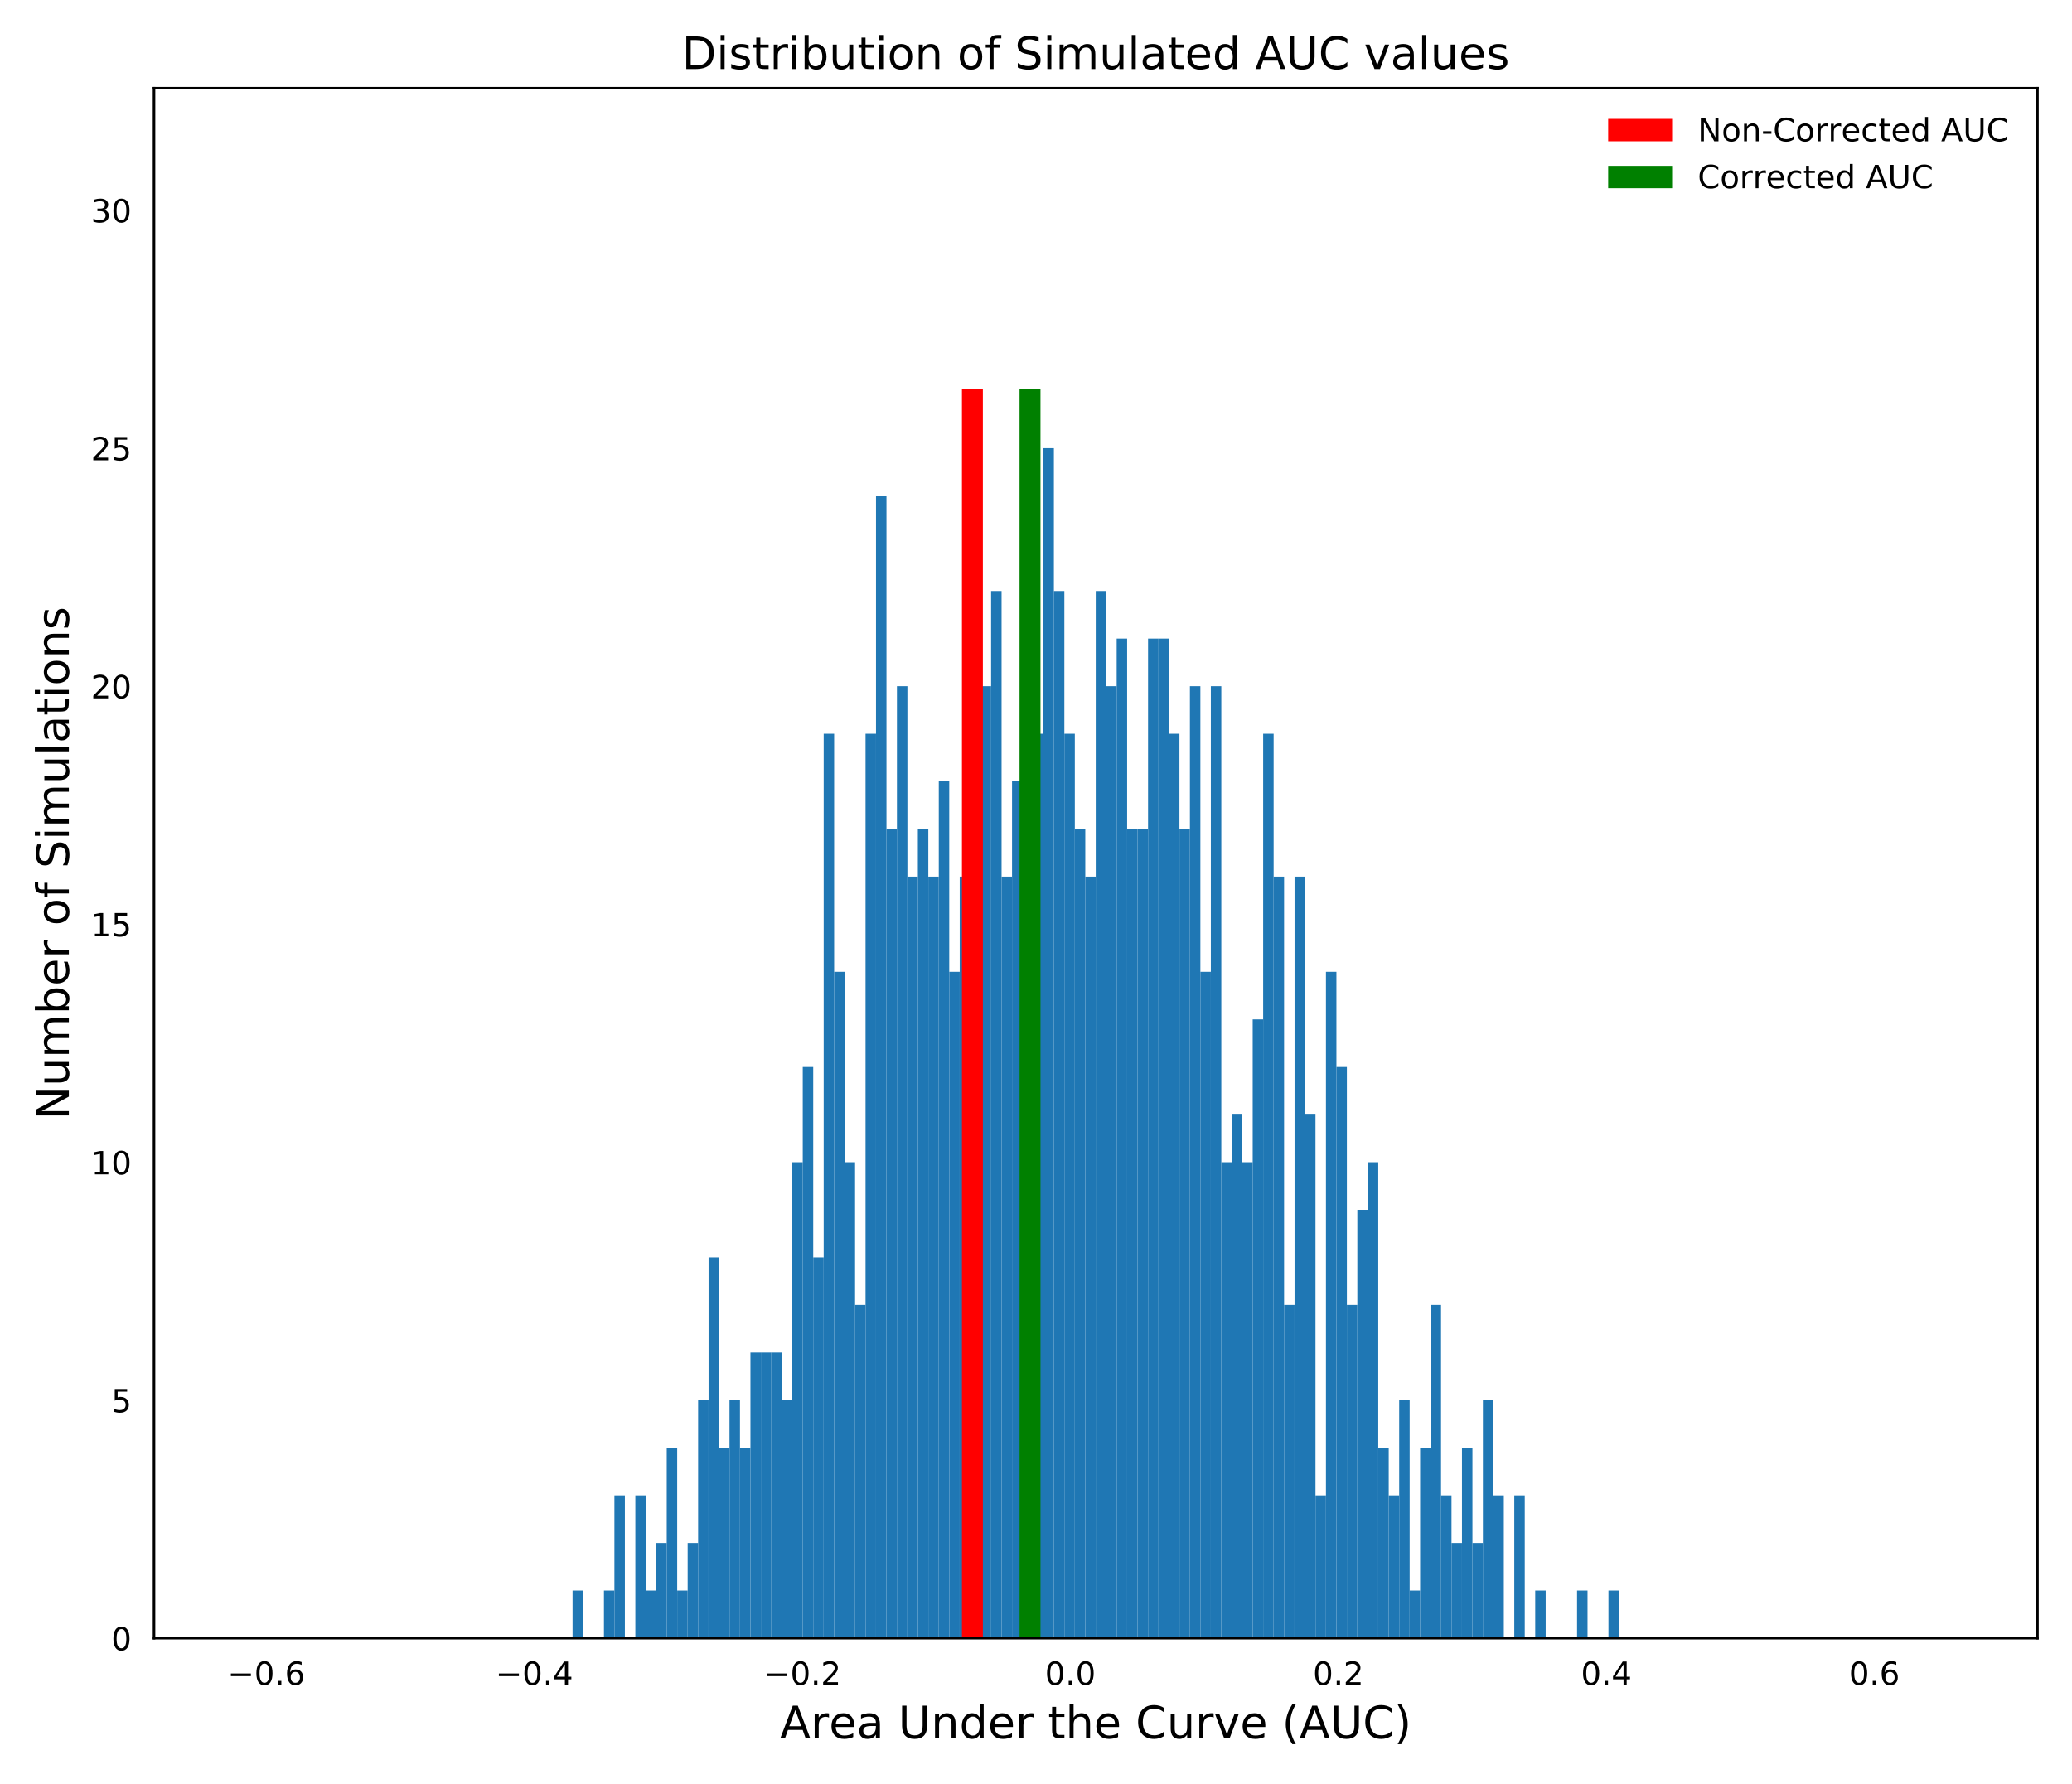 <?xml version="1.0" encoding="utf-8" standalone="no"?>
<!DOCTYPE svg PUBLIC "-//W3C//DTD SVG 1.1//EN"
  "http://www.w3.org/Graphics/SVG/1.1/DTD/svg11.dtd">
<!-- Created with matplotlib (https://matplotlib.org/) -->
<svg height="558pt" version="1.1" viewBox="0 0 648 558" width="648pt" xmlns="http://www.w3.org/2000/svg" xmlns:xlink="http://www.w3.org/1999/xlink">
 <defs>
  <style type="text/css">
*{stroke-linecap:butt;stroke-linejoin:round;}
  </style>
 </defs>
 <g id="figure_1">
  <g id="patch_1">
   <path d="M 0 558 
L 648 558 
L 648 0 
L 0 0 
z
" style="fill:#ffffff;"/>
  </g>
  <g id="axes_1">
   <g id="patch_2">
    <path d="M 48.17 512.44 
L 637.2 512.44 
L 637.2 27.6 
L 48.17 27.6 
z
" style="fill:#ffffff;"/>
   </g>
   <g id="patch_3">
    <path clip-path="url(#pfc3f40b27d)" d="M 179.066 512.44 
L 182.338 512.44 
L 182.338 497.55 
L 179.066 497.55 
z
" style="fill:#1f77b4;"/>
   </g>
   <g id="patch_4">
    <path clip-path="url(#pfc3f40b27d)" d="M 182.338 512.44 
L 185.61 512.44 
L 185.61 512.44 
L 182.338 512.44 
z
" style="fill:#1f77b4;"/>
   </g>
   <g id="patch_5">
    <path clip-path="url(#pfc3f40b27d)" d="M 185.61 512.44 
L 188.883 512.44 
L 188.883 512.44 
L 185.61 512.44 
z
" style="fill:#1f77b4;"/>
   </g>
   <g id="patch_6">
    <path clip-path="url(#pfc3f40b27d)" d="M 188.883 512.44 
L 192.155 512.44 
L 192.155 497.55 
L 188.883 497.55 
z
" style="fill:#1f77b4;"/>
   </g>
   <g id="patch_7">
    <path clip-path="url(#pfc3f40b27d)" d="M 192.155 512.44 
L 195.428 512.44 
L 195.428 467.771 
L 192.155 467.771 
z
" style="fill:#1f77b4;"/>
   </g>
   <g id="patch_8">
    <path clip-path="url(#pfc3f40b27d)" d="M 195.428 512.44 
L 198.7 512.44 
L 198.7 512.44 
L 195.428 512.44 
z
" style="fill:#1f77b4;"/>
   </g>
   <g id="patch_9">
    <path clip-path="url(#pfc3f40b27d)" d="M 198.7 512.44 
L 201.972 512.44 
L 201.972 467.771 
L 198.7 467.771 
z
" style="fill:#1f77b4;"/>
   </g>
   <g id="patch_10">
    <path clip-path="url(#pfc3f40b27d)" d="M 201.972 512.44 
L 205.245 512.44 
L 205.245 497.55 
L 201.972 497.55 
z
" style="fill:#1f77b4;"/>
   </g>
   <g id="patch_11">
    <path clip-path="url(#pfc3f40b27d)" d="M 205.245 512.44 
L 208.517 512.44 
L 208.517 482.661 
L 205.245 482.661 
z
" style="fill:#1f77b4;"/>
   </g>
   <g id="patch_12">
    <path clip-path="url(#pfc3f40b27d)" d="M 208.517 512.44 
L 211.789 512.44 
L 211.789 452.882 
L 208.517 452.882 
z
" style="fill:#1f77b4;"/>
   </g>
   <g id="patch_13">
    <path clip-path="url(#pfc3f40b27d)" d="M 211.789 512.44 
L 215.062 512.44 
L 215.062 497.55 
L 211.789 497.55 
z
" style="fill:#1f77b4;"/>
   </g>
   <g id="patch_14">
    <path clip-path="url(#pfc3f40b27d)" d="M 215.062 512.44 
L 218.334 512.44 
L 218.334 482.661 
L 215.062 482.661 
z
" style="fill:#1f77b4;"/>
   </g>
   <g id="patch_15">
    <path clip-path="url(#pfc3f40b27d)" d="M 218.334 512.44 
L 221.607 512.44 
L 221.607 437.992 
L 218.334 437.992 
z
" style="fill:#1f77b4;"/>
   </g>
   <g id="patch_16">
    <path clip-path="url(#pfc3f40b27d)" d="M 221.607 512.44 
L 224.879 512.44 
L 224.879 393.324 
L 221.607 393.324 
z
" style="fill:#1f77b4;"/>
   </g>
   <g id="patch_17">
    <path clip-path="url(#pfc3f40b27d)" d="M 224.879 512.44 
L 228.151 512.44 
L 228.151 452.882 
L 224.879 452.882 
z
" style="fill:#1f77b4;"/>
   </g>
   <g id="patch_18">
    <path clip-path="url(#pfc3f40b27d)" d="M 228.151 512.44 
L 231.424 512.44 
L 231.424 437.992 
L 228.151 437.992 
z
" style="fill:#1f77b4;"/>
   </g>
   <g id="patch_19">
    <path clip-path="url(#pfc3f40b27d)" d="M 231.424 512.44 
L 234.696 512.44 
L 234.696 452.882 
L 231.424 452.882 
z
" style="fill:#1f77b4;"/>
   </g>
   <g id="patch_20">
    <path clip-path="url(#pfc3f40b27d)" d="M 234.696 512.44 
L 237.969 512.44 
L 237.969 423.103 
L 234.696 423.103 
z
" style="fill:#1f77b4;"/>
   </g>
   <g id="patch_21">
    <path clip-path="url(#pfc3f40b27d)" d="M 237.969 512.44 
L 241.241 512.44 
L 241.241 423.103 
L 237.969 423.103 
z
" style="fill:#1f77b4;"/>
   </g>
   <g id="patch_22">
    <path clip-path="url(#pfc3f40b27d)" d="M 241.241 512.44 
L 244.513 512.44 
L 244.513 423.103 
L 241.241 423.103 
z
" style="fill:#1f77b4;"/>
   </g>
   <g id="patch_23">
    <path clip-path="url(#pfc3f40b27d)" d="M 244.513 512.44 
L 247.786 512.44 
L 247.786 437.992 
L 244.513 437.992 
z
" style="fill:#1f77b4;"/>
   </g>
   <g id="patch_24">
    <path clip-path="url(#pfc3f40b27d)" d="M 247.786 512.44 
L 251.058 512.44 
L 251.058 363.545 
L 247.786 363.545 
z
" style="fill:#1f77b4;"/>
   </g>
   <g id="patch_25">
    <path clip-path="url(#pfc3f40b27d)" d="M 251.058 512.44 
L 254.331 512.44 
L 254.331 333.766 
L 251.058 333.766 
z
" style="fill:#1f77b4;"/>
   </g>
   <g id="patch_26">
    <path clip-path="url(#pfc3f40b27d)" d="M 254.331 512.44 
L 257.603 512.44 
L 257.603 393.324 
L 254.331 393.324 
z
" style="fill:#1f77b4;"/>
   </g>
   <g id="patch_27">
    <path clip-path="url(#pfc3f40b27d)" d="M 257.603 512.44 
L 260.875 512.44 
L 260.875 229.539 
L 257.603 229.539 
z
" style="fill:#1f77b4;"/>
   </g>
   <g id="patch_28">
    <path clip-path="url(#pfc3f40b27d)" d="M 260.875 512.44 
L 264.148 512.44 
L 264.148 303.987 
L 260.875 303.987 
z
" style="fill:#1f77b4;"/>
   </g>
   <g id="patch_29">
    <path clip-path="url(#pfc3f40b27d)" d="M 264.148 512.44 
L 267.42 512.44 
L 267.42 363.545 
L 264.148 363.545 
z
" style="fill:#1f77b4;"/>
   </g>
   <g id="patch_30">
    <path clip-path="url(#pfc3f40b27d)" d="M 267.42 512.44 
L 270.692 512.44 
L 270.692 408.213 
L 267.42 408.213 
z
" style="fill:#1f77b4;"/>
   </g>
   <g id="patch_31">
    <path clip-path="url(#pfc3f40b27d)" d="M 270.692 512.44 
L 273.965 512.44 
L 273.965 229.539 
L 270.692 229.539 
z
" style="fill:#1f77b4;"/>
   </g>
   <g id="patch_32">
    <path clip-path="url(#pfc3f40b27d)" d="M 273.965 512.44 
L 277.237 512.44 
L 277.237 155.092 
L 273.965 155.092 
z
" style="fill:#1f77b4;"/>
   </g>
   <g id="patch_33">
    <path clip-path="url(#pfc3f40b27d)" d="M 277.237 512.44 
L 280.51 512.44 
L 280.51 259.318 
L 277.237 259.318 
z
" style="fill:#1f77b4;"/>
   </g>
   <g id="patch_34">
    <path clip-path="url(#pfc3f40b27d)" d="M 280.51 512.44 
L 283.782 512.44 
L 283.782 214.65 
L 280.51 214.65 
z
" style="fill:#1f77b4;"/>
   </g>
   <g id="patch_35">
    <path clip-path="url(#pfc3f40b27d)" d="M 283.782 512.44 
L 287.054 512.44 
L 287.054 274.208 
L 283.782 274.208 
z
" style="fill:#1f77b4;"/>
   </g>
   <g id="patch_36">
    <path clip-path="url(#pfc3f40b27d)" d="M 287.054 512.44 
L 290.327 512.44 
L 290.327 259.318 
L 287.054 259.318 
z
" style="fill:#1f77b4;"/>
   </g>
   <g id="patch_37">
    <path clip-path="url(#pfc3f40b27d)" d="M 290.327 512.44 
L 293.599 512.44 
L 293.599 274.208 
L 290.327 274.208 
z
" style="fill:#1f77b4;"/>
   </g>
   <g id="patch_38">
    <path clip-path="url(#pfc3f40b27d)" d="M 293.599 512.44 
L 296.872 512.44 
L 296.872 244.429 
L 293.599 244.429 
z
" style="fill:#1f77b4;"/>
   </g>
   <g id="patch_39">
    <path clip-path="url(#pfc3f40b27d)" d="M 296.872 512.44 
L 300.144 512.44 
L 300.144 303.987 
L 296.872 303.987 
z
" style="fill:#1f77b4;"/>
   </g>
   <g id="patch_40">
    <path clip-path="url(#pfc3f40b27d)" d="M 300.144 512.44 
L 303.416 512.44 
L 303.416 274.208 
L 300.144 274.208 
z
" style="fill:#1f77b4;"/>
   </g>
   <g id="patch_41">
    <path clip-path="url(#pfc3f40b27d)" d="M 303.416 512.44 
L 306.689 512.44 
L 306.689 259.318 
L 303.416 259.318 
z
" style="fill:#1f77b4;"/>
   </g>
   <g id="patch_42">
    <path clip-path="url(#pfc3f40b27d)" d="M 306.689 512.44 
L 309.961 512.44 
L 309.961 214.65 
L 306.689 214.65 
z
" style="fill:#1f77b4;"/>
   </g>
   <g id="patch_43">
    <path clip-path="url(#pfc3f40b27d)" d="M 309.961 512.44 
L 313.233 512.44 
L 313.233 184.871 
L 309.961 184.871 
z
" style="fill:#1f77b4;"/>
   </g>
   <g id="patch_44">
    <path clip-path="url(#pfc3f40b27d)" d="M 313.233 512.44 
L 316.506 512.44 
L 316.506 274.208 
L 313.233 274.208 
z
" style="fill:#1f77b4;"/>
   </g>
   <g id="patch_45">
    <path clip-path="url(#pfc3f40b27d)" d="M 316.506 512.44 
L 319.778 512.44 
L 319.778 244.429 
L 316.506 244.429 
z
" style="fill:#1f77b4;"/>
   </g>
   <g id="patch_46">
    <path clip-path="url(#pfc3f40b27d)" d="M 319.778 512.44 
L 323.051 512.44 
L 323.051 229.539 
L 319.778 229.539 
z
" style="fill:#1f77b4;"/>
   </g>
   <g id="patch_47">
    <path clip-path="url(#pfc3f40b27d)" d="M 323.051 512.44 
L 326.323 512.44 
L 326.323 229.539 
L 323.051 229.539 
z
" style="fill:#1f77b4;"/>
   </g>
   <g id="patch_48">
    <path clip-path="url(#pfc3f40b27d)" d="M 326.323 512.44 
L 329.595 512.44 
L 329.595 140.202 
L 326.323 140.202 
z
" style="fill:#1f77b4;"/>
   </g>
   <g id="patch_49">
    <path clip-path="url(#pfc3f40b27d)" d="M 329.595 512.44 
L 332.868 512.44 
L 332.868 184.871 
L 329.595 184.871 
z
" style="fill:#1f77b4;"/>
   </g>
   <g id="patch_50">
    <path clip-path="url(#pfc3f40b27d)" d="M 332.868 512.44 
L 336.14 512.44 
L 336.14 229.539 
L 332.868 229.539 
z
" style="fill:#1f77b4;"/>
   </g>
   <g id="patch_51">
    <path clip-path="url(#pfc3f40b27d)" d="M 336.14 512.44 
L 339.413 512.44 
L 339.413 259.318 
L 336.14 259.318 
z
" style="fill:#1f77b4;"/>
   </g>
   <g id="patch_52">
    <path clip-path="url(#pfc3f40b27d)" d="M 339.413 512.44 
L 342.685 512.44 
L 342.685 274.208 
L 339.413 274.208 
z
" style="fill:#1f77b4;"/>
   </g>
   <g id="patch_53">
    <path clip-path="url(#pfc3f40b27d)" d="M 342.685 512.44 
L 345.957 512.44 
L 345.957 184.871 
L 342.685 184.871 
z
" style="fill:#1f77b4;"/>
   </g>
   <g id="patch_54">
    <path clip-path="url(#pfc3f40b27d)" d="M 345.957 512.44 
L 349.23 512.44 
L 349.23 214.65 
L 345.957 214.65 
z
" style="fill:#1f77b4;"/>
   </g>
   <g id="patch_55">
    <path clip-path="url(#pfc3f40b27d)" d="M 349.23 512.44 
L 352.502 512.44 
L 352.502 199.76 
L 349.23 199.76 
z
" style="fill:#1f77b4;"/>
   </g>
   <g id="patch_56">
    <path clip-path="url(#pfc3f40b27d)" d="M 352.502 512.44 
L 355.775 512.44 
L 355.775 259.318 
L 352.502 259.318 
z
" style="fill:#1f77b4;"/>
   </g>
   <g id="patch_57">
    <path clip-path="url(#pfc3f40b27d)" d="M 355.775 512.44 
L 359.047 512.44 
L 359.047 259.318 
L 355.775 259.318 
z
" style="fill:#1f77b4;"/>
   </g>
   <g id="patch_58">
    <path clip-path="url(#pfc3f40b27d)" d="M 359.047 512.44 
L 362.319 512.44 
L 362.319 199.76 
L 359.047 199.76 
z
" style="fill:#1f77b4;"/>
   </g>
   <g id="patch_59">
    <path clip-path="url(#pfc3f40b27d)" d="M 362.319 512.44 
L 365.592 512.44 
L 365.592 199.76 
L 362.319 199.76 
z
" style="fill:#1f77b4;"/>
   </g>
   <g id="patch_60">
    <path clip-path="url(#pfc3f40b27d)" d="M 365.592 512.44 
L 368.864 512.44 
L 368.864 229.539 
L 365.592 229.539 
z
" style="fill:#1f77b4;"/>
   </g>
   <g id="patch_61">
    <path clip-path="url(#pfc3f40b27d)" d="M 368.864 512.44 
L 372.137 512.44 
L 372.137 259.318 
L 368.864 259.318 
z
" style="fill:#1f77b4;"/>
   </g>
   <g id="patch_62">
    <path clip-path="url(#pfc3f40b27d)" d="M 372.137 512.44 
L 375.409 512.44 
L 375.409 214.65 
L 372.137 214.65 
z
" style="fill:#1f77b4;"/>
   </g>
   <g id="patch_63">
    <path clip-path="url(#pfc3f40b27d)" d="M 375.409 512.44 
L 378.681 512.44 
L 378.681 303.987 
L 375.409 303.987 
z
" style="fill:#1f77b4;"/>
   </g>
   <g id="patch_64">
    <path clip-path="url(#pfc3f40b27d)" d="M 378.681 512.44 
L 381.954 512.44 
L 381.954 214.65 
L 378.681 214.65 
z
" style="fill:#1f77b4;"/>
   </g>
   <g id="patch_65">
    <path clip-path="url(#pfc3f40b27d)" d="M 381.954 512.44 
L 385.226 512.44 
L 385.226 363.545 
L 381.954 363.545 
z
" style="fill:#1f77b4;"/>
   </g>
   <g id="patch_66">
    <path clip-path="url(#pfc3f40b27d)" d="M 385.226 512.44 
L 388.498 512.44 
L 388.498 348.655 
L 385.226 348.655 
z
" style="fill:#1f77b4;"/>
   </g>
   <g id="patch_67">
    <path clip-path="url(#pfc3f40b27d)" d="M 388.498 512.44 
L 391.771 512.44 
L 391.771 363.545 
L 388.498 363.545 
z
" style="fill:#1f77b4;"/>
   </g>
   <g id="patch_68">
    <path clip-path="url(#pfc3f40b27d)" d="M 391.771 512.44 
L 395.043 512.44 
L 395.043 318.876 
L 391.771 318.876 
z
" style="fill:#1f77b4;"/>
   </g>
   <g id="patch_69">
    <path clip-path="url(#pfc3f40b27d)" d="M 395.043 512.44 
L 398.316 512.44 
L 398.316 229.539 
L 395.043 229.539 
z
" style="fill:#1f77b4;"/>
   </g>
   <g id="patch_70">
    <path clip-path="url(#pfc3f40b27d)" d="M 398.316 512.44 
L 401.588 512.44 
L 401.588 274.208 
L 398.316 274.208 
z
" style="fill:#1f77b4;"/>
   </g>
   <g id="patch_71">
    <path clip-path="url(#pfc3f40b27d)" d="M 401.588 512.44 
L 404.86 512.44 
L 404.86 408.213 
L 401.588 408.213 
z
" style="fill:#1f77b4;"/>
   </g>
   <g id="patch_72">
    <path clip-path="url(#pfc3f40b27d)" d="M 404.86 512.44 
L 408.133 512.44 
L 408.133 274.208 
L 404.86 274.208 
z
" style="fill:#1f77b4;"/>
   </g>
   <g id="patch_73">
    <path clip-path="url(#pfc3f40b27d)" d="M 408.133 512.44 
L 411.405 512.44 
L 411.405 348.655 
L 408.133 348.655 
z
" style="fill:#1f77b4;"/>
   </g>
   <g id="patch_74">
    <path clip-path="url(#pfc3f40b27d)" d="M 411.405 512.44 
L 414.678 512.44 
L 414.678 467.771 
L 411.405 467.771 
z
" style="fill:#1f77b4;"/>
   </g>
   <g id="patch_75">
    <path clip-path="url(#pfc3f40b27d)" d="M 414.678 512.44 
L 417.95 512.44 
L 417.95 303.987 
L 414.678 303.987 
z
" style="fill:#1f77b4;"/>
   </g>
   <g id="patch_76">
    <path clip-path="url(#pfc3f40b27d)" d="M 417.95 512.44 
L 421.222 512.44 
L 421.222 333.766 
L 417.95 333.766 
z
" style="fill:#1f77b4;"/>
   </g>
   <g id="patch_77">
    <path clip-path="url(#pfc3f40b27d)" d="M 421.222 512.44 
L 424.495 512.44 
L 424.495 408.213 
L 421.222 408.213 
z
" style="fill:#1f77b4;"/>
   </g>
   <g id="patch_78">
    <path clip-path="url(#pfc3f40b27d)" d="M 424.495 512.44 
L 427.767 512.44 
L 427.767 378.434 
L 424.495 378.434 
z
" style="fill:#1f77b4;"/>
   </g>
   <g id="patch_79">
    <path clip-path="url(#pfc3f40b27d)" d="M 427.767 512.44 
L 431.039 512.44 
L 431.039 363.545 
L 427.767 363.545 
z
" style="fill:#1f77b4;"/>
   </g>
   <g id="patch_80">
    <path clip-path="url(#pfc3f40b27d)" d="M 431.039 512.44 
L 434.312 512.44 
L 434.312 452.882 
L 431.039 452.882 
z
" style="fill:#1f77b4;"/>
   </g>
   <g id="patch_81">
    <path clip-path="url(#pfc3f40b27d)" d="M 434.312 512.44 
L 437.584 512.44 
L 437.584 467.771 
L 434.312 467.771 
z
" style="fill:#1f77b4;"/>
   </g>
   <g id="patch_82">
    <path clip-path="url(#pfc3f40b27d)" d="M 437.584 512.44 
L 440.857 512.44 
L 440.857 437.992 
L 437.584 437.992 
z
" style="fill:#1f77b4;"/>
   </g>
   <g id="patch_83">
    <path clip-path="url(#pfc3f40b27d)" d="M 440.857 512.44 
L 444.129 512.44 
L 444.129 497.55 
L 440.857 497.55 
z
" style="fill:#1f77b4;"/>
   </g>
   <g id="patch_84">
    <path clip-path="url(#pfc3f40b27d)" d="M 444.129 512.44 
L 447.401 512.44 
L 447.401 452.882 
L 444.129 452.882 
z
" style="fill:#1f77b4;"/>
   </g>
   <g id="patch_85">
    <path clip-path="url(#pfc3f40b27d)" d="M 447.401 512.44 
L 450.674 512.44 
L 450.674 408.213 
L 447.401 408.213 
z
" style="fill:#1f77b4;"/>
   </g>
   <g id="patch_86">
    <path clip-path="url(#pfc3f40b27d)" d="M 450.674 512.44 
L 453.946 512.44 
L 453.946 467.771 
L 450.674 467.771 
z
" style="fill:#1f77b4;"/>
   </g>
   <g id="patch_87">
    <path clip-path="url(#pfc3f40b27d)" d="M 453.946 512.44 
L 457.219 512.44 
L 457.219 482.661 
L 453.946 482.661 
z
" style="fill:#1f77b4;"/>
   </g>
   <g id="patch_88">
    <path clip-path="url(#pfc3f40b27d)" d="M 457.219 512.44 
L 460.491 512.44 
L 460.491 452.882 
L 457.219 452.882 
z
" style="fill:#1f77b4;"/>
   </g>
   <g id="patch_89">
    <path clip-path="url(#pfc3f40b27d)" d="M 460.491 512.44 
L 463.763 512.44 
L 463.763 482.661 
L 460.491 482.661 
z
" style="fill:#1f77b4;"/>
   </g>
   <g id="patch_90">
    <path clip-path="url(#pfc3f40b27d)" d="M 463.763 512.44 
L 467.036 512.44 
L 467.036 437.992 
L 463.763 437.992 
z
" style="fill:#1f77b4;"/>
   </g>
   <g id="patch_91">
    <path clip-path="url(#pfc3f40b27d)" d="M 467.036 512.44 
L 470.308 512.44 
L 470.308 467.771 
L 467.036 467.771 
z
" style="fill:#1f77b4;"/>
   </g>
   <g id="patch_92">
    <path clip-path="url(#pfc3f40b27d)" d="M 470.308 512.44 
L 473.581 512.44 
L 473.581 512.44 
L 470.308 512.44 
z
" style="fill:#1f77b4;"/>
   </g>
   <g id="patch_93">
    <path clip-path="url(#pfc3f40b27d)" d="M 473.581 512.44 
L 476.853 512.44 
L 476.853 467.771 
L 473.581 467.771 
z
" style="fill:#1f77b4;"/>
   </g>
   <g id="patch_94">
    <path clip-path="url(#pfc3f40b27d)" d="M 476.853 512.44 
L 480.125 512.44 
L 480.125 512.44 
L 476.853 512.44 
z
" style="fill:#1f77b4;"/>
   </g>
   <g id="patch_95">
    <path clip-path="url(#pfc3f40b27d)" d="M 480.125 512.44 
L 483.398 512.44 
L 483.398 497.55 
L 480.125 497.55 
z
" style="fill:#1f77b4;"/>
   </g>
   <g id="patch_96">
    <path clip-path="url(#pfc3f40b27d)" d="M 483.398 512.44 
L 486.67 512.44 
L 486.67 512.44 
L 483.398 512.44 
z
" style="fill:#1f77b4;"/>
   </g>
   <g id="patch_97">
    <path clip-path="url(#pfc3f40b27d)" d="M 486.67 512.44 
L 489.942 512.44 
L 489.942 512.44 
L 486.67 512.44 
z
" style="fill:#1f77b4;"/>
   </g>
   <g id="patch_98">
    <path clip-path="url(#pfc3f40b27d)" d="M 489.942 512.44 
L 493.215 512.44 
L 493.215 512.44 
L 489.942 512.44 
z
" style="fill:#1f77b4;"/>
   </g>
   <g id="patch_99">
    <path clip-path="url(#pfc3f40b27d)" d="M 493.215 512.44 
L 496.487 512.44 
L 496.487 497.55 
L 493.215 497.55 
z
" style="fill:#1f77b4;"/>
   </g>
   <g id="patch_100">
    <path clip-path="url(#pfc3f40b27d)" d="M 496.487 512.44 
L 499.76 512.44 
L 499.76 512.44 
L 496.487 512.44 
z
" style="fill:#1f77b4;"/>
   </g>
   <g id="patch_101">
    <path clip-path="url(#pfc3f40b27d)" d="M 499.76 512.44 
L 503.032 512.44 
L 503.032 512.44 
L 499.76 512.44 
z
" style="fill:#1f77b4;"/>
   </g>
   <g id="patch_102">
    <path clip-path="url(#pfc3f40b27d)" d="M 503.032 512.44 
L 506.304 512.44 
L 506.304 497.55 
L 503.032 497.55 
z
" style="fill:#1f77b4;"/>
   </g>
   <g id="patch_103">
    <path clip-path="url(#pfc3f40b27d)" d="M 300.841 512.44 
L 307.386 512.44 
L 307.386 121.59 
L 300.841 121.59 
z
" style="fill:#ff0000;"/>
   </g>
   <g id="patch_104">
    <path clip-path="url(#pfc3f40b27d)" d="M 318.859 512.44 
L 325.404 512.44 
L 325.404 121.59 
L 318.859 121.59 
z
" style="fill:#008000;"/>
   </g>
   <g id="matplotlib.axis_1">
    <g id="xtick_1">
     <g id="text_1">
      <!-- −0.6 -->
      <defs>
       <path d="M 10.594 35.5 
L 73.188 35.5 
L 73.188 27.203 
L 10.594 27.203 
z
" id="DejaVuSans-8722"/>
       <path d="M 31.781 66.406 
Q 24.172 66.406 20.328 58.906 
Q 16.5 51.422 16.5 36.375 
Q 16.5 21.391 20.328 13.891 
Q 24.172 6.391 31.781 6.391 
Q 39.453 6.391 43.281 13.891 
Q 47.125 21.391 47.125 36.375 
Q 47.125 51.422 43.281 58.906 
Q 39.453 66.406 31.781 66.406 
z
M 31.781 74.219 
Q 44.047 74.219 50.516 64.516 
Q 56.984 54.828 56.984 36.375 
Q 56.984 17.969 50.516 8.266 
Q 44.047 -1.422 31.781 -1.422 
Q 19.531 -1.422 13.062 8.266 
Q 6.594 17.969 6.594 36.375 
Q 6.594 54.828 13.062 64.516 
Q 19.531 74.219 31.781 74.219 
z
" id="DejaVuSans-48"/>
       <path d="M 10.688 12.406 
L 21 12.406 
L 21 0 
L 10.688 0 
z
" id="DejaVuSans-46"/>
       <path d="M 33.016 40.375 
Q 26.375 40.375 22.484 35.828 
Q 18.609 31.297 18.609 23.391 
Q 18.609 15.531 22.484 10.953 
Q 26.375 6.391 33.016 6.391 
Q 39.656 6.391 43.531 10.953 
Q 47.406 15.531 47.406 23.391 
Q 47.406 31.297 43.531 35.828 
Q 39.656 40.375 33.016 40.375 
z
M 52.594 71.297 
L 52.594 62.312 
Q 48.875 64.062 45.094 64.984 
Q 41.312 65.922 37.594 65.922 
Q 27.828 65.922 22.672 59.328 
Q 17.531 52.734 16.797 39.406 
Q 19.672 43.656 24.016 45.922 
Q 28.375 48.188 33.594 48.188 
Q 44.578 48.188 50.953 41.516 
Q 57.328 34.859 57.328 23.391 
Q 57.328 12.156 50.688 5.359 
Q 44.047 -1.422 33.016 -1.422 
Q 20.359 -1.422 13.672 8.266 
Q 6.984 17.969 6.984 36.375 
Q 6.984 53.656 15.188 63.938 
Q 23.391 74.219 37.203 74.219 
Q 40.922 74.219 44.703 73.484 
Q 48.484 72.75 52.594 71.297 
z
" id="DejaVuSans-54"/>
      </defs>
      <g transform="translate(71.148 527.038)scale(0.1 -0.1)">
       <use xlink:href="#DejaVuSans-8722"/>
       <use x="83.789" xlink:href="#DejaVuSans-48"/>
       <use x="147.412" xlink:href="#DejaVuSans-46"/>
       <use x="179.199" xlink:href="#DejaVuSans-54"/>
      </g>
     </g>
    </g>
    <g id="xtick_2">
     <g id="text_2">
      <!-- −0.4 -->
      <defs>
       <path d="M 37.797 64.312 
L 12.891 25.391 
L 37.797 25.391 
z
M 35.203 72.906 
L 47.609 72.906 
L 47.609 25.391 
L 58.016 25.391 
L 58.016 17.188 
L 47.609 17.188 
L 47.609 0 
L 37.797 0 
L 37.797 17.188 
L 4.891 17.188 
L 4.891 26.703 
z
" id="DejaVuSans-52"/>
      </defs>
      <g transform="translate(154.966 527.038)scale(0.1 -0.1)">
       <use xlink:href="#DejaVuSans-8722"/>
       <use x="83.789" xlink:href="#DejaVuSans-48"/>
       <use x="147.412" xlink:href="#DejaVuSans-46"/>
       <use x="179.199" xlink:href="#DejaVuSans-52"/>
      </g>
     </g>
    </g>
    <g id="xtick_3">
     <g id="text_3">
      <!-- −0.2 -->
      <defs>
       <path d="M 19.188 8.297 
L 53.609 8.297 
L 53.609 0 
L 7.328 0 
L 7.328 8.297 
Q 12.938 14.109 22.625 23.891 
Q 32.328 33.688 34.812 36.531 
Q 39.547 41.844 41.422 45.531 
Q 43.312 49.219 43.312 52.781 
Q 43.312 58.594 39.234 62.25 
Q 35.156 65.922 28.609 65.922 
Q 23.969 65.922 18.812 64.312 
Q 13.672 62.703 7.812 59.422 
L 7.812 69.391 
Q 13.766 71.781 18.938 73 
Q 24.125 74.219 28.422 74.219 
Q 39.75 74.219 46.484 68.547 
Q 53.219 62.891 53.219 53.422 
Q 53.219 48.922 51.531 44.891 
Q 49.859 40.875 45.406 35.406 
Q 44.188 33.984 37.641 27.219 
Q 31.109 20.453 19.188 8.297 
z
" id="DejaVuSans-50"/>
      </defs>
      <g transform="translate(238.784 527.038)scale(0.1 -0.1)">
       <use xlink:href="#DejaVuSans-8722"/>
       <use x="83.789" xlink:href="#DejaVuSans-48"/>
       <use x="147.412" xlink:href="#DejaVuSans-46"/>
       <use x="179.199" xlink:href="#DejaVuSans-50"/>
      </g>
     </g>
    </g>
    <g id="xtick_4">
     <g id="text_4">
      <!-- 0.0 -->
      <g transform="translate(326.792 527.038)scale(0.1 -0.1)">
       <use xlink:href="#DejaVuSans-48"/>
       <use x="63.623" xlink:href="#DejaVuSans-46"/>
       <use x="95.41" xlink:href="#DejaVuSans-48"/>
      </g>
     </g>
    </g>
    <g id="xtick_5">
     <g id="text_5">
      <!-- 0.2 -->
      <g transform="translate(410.61 527.038)scale(0.1 -0.1)">
       <use xlink:href="#DejaVuSans-48"/>
       <use x="63.623" xlink:href="#DejaVuSans-46"/>
       <use x="95.41" xlink:href="#DejaVuSans-50"/>
      </g>
     </g>
    </g>
    <g id="xtick_6">
     <g id="text_6">
      <!-- 0.4 -->
      <g transform="translate(494.428 527.038)scale(0.1 -0.1)">
       <use xlink:href="#DejaVuSans-48"/>
       <use x="63.623" xlink:href="#DejaVuSans-46"/>
       <use x="95.41" xlink:href="#DejaVuSans-52"/>
      </g>
     </g>
    </g>
    <g id="xtick_7">
     <g id="text_7">
      <!-- 0.6 -->
      <g transform="translate(578.246 527.038)scale(0.1 -0.1)">
       <use xlink:href="#DejaVuSans-48"/>
       <use x="63.623" xlink:href="#DejaVuSans-46"/>
       <use x="95.41" xlink:href="#DejaVuSans-54"/>
      </g>
     </g>
    </g>
    <g id="text_8">
     <!-- Area Under the Curve (AUC) -->
     <defs>
      <path d="M 34.188 63.188 
L 20.797 26.906 
L 47.609 26.906 
z
M 28.609 72.906 
L 39.797 72.906 
L 67.578 0 
L 57.328 0 
L 50.688 18.703 
L 17.828 18.703 
L 11.188 0 
L 0.781 0 
z
" id="DejaVuSans-65"/>
      <path d="M 41.109 46.297 
Q 39.594 47.172 37.812 47.578 
Q 36.031 48 33.891 48 
Q 26.266 48 22.188 43.047 
Q 18.109 38.094 18.109 28.812 
L 18.109 0 
L 9.078 0 
L 9.078 54.688 
L 18.109 54.688 
L 18.109 46.188 
Q 20.953 51.172 25.484 53.578 
Q 30.031 56 36.531 56 
Q 37.453 56 38.578 55.875 
Q 39.703 55.766 41.062 55.516 
z
" id="DejaVuSans-114"/>
      <path d="M 56.203 29.594 
L 56.203 25.203 
L 14.891 25.203 
Q 15.484 15.922 20.484 11.062 
Q 25.484 6.203 34.422 6.203 
Q 39.594 6.203 44.453 7.469 
Q 49.312 8.734 54.109 11.281 
L 54.109 2.781 
Q 49.266 0.734 44.188 -0.344 
Q 39.109 -1.422 33.891 -1.422 
Q 20.797 -1.422 13.156 6.188 
Q 5.516 13.812 5.516 26.812 
Q 5.516 40.234 12.766 48.109 
Q 20.016 56 32.328 56 
Q 43.359 56 49.781 48.891 
Q 56.203 41.797 56.203 29.594 
z
M 47.219 32.234 
Q 47.125 39.594 43.094 43.984 
Q 39.062 48.391 32.422 48.391 
Q 24.906 48.391 20.391 44.141 
Q 15.875 39.891 15.188 32.172 
z
" id="DejaVuSans-101"/>
      <path d="M 34.281 27.484 
Q 23.391 27.484 19.188 25 
Q 14.984 22.516 14.984 16.5 
Q 14.984 11.719 18.141 8.906 
Q 21.297 6.109 26.703 6.109 
Q 34.188 6.109 38.703 11.406 
Q 43.219 16.703 43.219 25.484 
L 43.219 27.484 
z
M 52.203 31.203 
L 52.203 0 
L 43.219 0 
L 43.219 8.297 
Q 40.141 3.328 35.547 0.953 
Q 30.953 -1.422 24.312 -1.422 
Q 15.922 -1.422 10.953 3.297 
Q 6 8.016 6 15.922 
Q 6 25.141 12.172 29.828 
Q 18.359 34.516 30.609 34.516 
L 43.219 34.516 
L 43.219 35.406 
Q 43.219 41.609 39.141 45 
Q 35.062 48.391 27.688 48.391 
Q 23 48.391 18.547 47.266 
Q 14.109 46.141 10.016 43.891 
L 10.016 52.203 
Q 14.938 54.109 19.578 55.047 
Q 24.219 56 28.609 56 
Q 40.484 56 46.344 49.844 
Q 52.203 43.703 52.203 31.203 
z
" id="DejaVuSans-97"/>
      <path id="DejaVuSans-32"/>
      <path d="M 8.688 72.906 
L 18.609 72.906 
L 18.609 28.609 
Q 18.609 16.891 22.844 11.734 
Q 27.094 6.594 36.625 6.594 
Q 46.094 6.594 50.344 11.734 
Q 54.594 16.891 54.594 28.609 
L 54.594 72.906 
L 64.5 72.906 
L 64.5 27.391 
Q 64.5 13.141 57.438 5.859 
Q 50.391 -1.422 36.625 -1.422 
Q 22.797 -1.422 15.734 5.859 
Q 8.688 13.141 8.688 27.391 
z
" id="DejaVuSans-85"/>
      <path d="M 54.891 33.016 
L 54.891 0 
L 45.906 0 
L 45.906 32.719 
Q 45.906 40.484 42.875 44.328 
Q 39.844 48.188 33.797 48.188 
Q 26.516 48.188 22.312 43.547 
Q 18.109 38.922 18.109 30.906 
L 18.109 0 
L 9.078 0 
L 9.078 54.688 
L 18.109 54.688 
L 18.109 46.188 
Q 21.344 51.125 25.703 53.562 
Q 30.078 56 35.797 56 
Q 45.219 56 50.047 50.172 
Q 54.891 44.344 54.891 33.016 
z
" id="DejaVuSans-110"/>
      <path d="M 45.406 46.391 
L 45.406 75.984 
L 54.391 75.984 
L 54.391 0 
L 45.406 0 
L 45.406 8.203 
Q 42.578 3.328 38.25 0.953 
Q 33.938 -1.422 27.875 -1.422 
Q 17.969 -1.422 11.734 6.484 
Q 5.516 14.406 5.516 27.297 
Q 5.516 40.188 11.734 48.094 
Q 17.969 56 27.875 56 
Q 33.938 56 38.25 53.625 
Q 42.578 51.266 45.406 46.391 
z
M 14.797 27.297 
Q 14.797 17.391 18.875 11.75 
Q 22.953 6.109 30.078 6.109 
Q 37.203 6.109 41.297 11.75 
Q 45.406 17.391 45.406 27.297 
Q 45.406 37.203 41.297 42.844 
Q 37.203 48.484 30.078 48.484 
Q 22.953 48.484 18.875 42.844 
Q 14.797 37.203 14.797 27.297 
z
" id="DejaVuSans-100"/>
      <path d="M 18.312 70.219 
L 18.312 54.688 
L 36.812 54.688 
L 36.812 47.703 
L 18.312 47.703 
L 18.312 18.016 
Q 18.312 11.328 20.141 9.422 
Q 21.969 7.516 27.594 7.516 
L 36.812 7.516 
L 36.812 0 
L 27.594 0 
Q 17.188 0 13.234 3.875 
Q 9.281 7.766 9.281 18.016 
L 9.281 47.703 
L 2.688 47.703 
L 2.688 54.688 
L 9.281 54.688 
L 9.281 70.219 
z
" id="DejaVuSans-116"/>
      <path d="M 54.891 33.016 
L 54.891 0 
L 45.906 0 
L 45.906 32.719 
Q 45.906 40.484 42.875 44.328 
Q 39.844 48.188 33.797 48.188 
Q 26.516 48.188 22.312 43.547 
Q 18.109 38.922 18.109 30.906 
L 18.109 0 
L 9.078 0 
L 9.078 75.984 
L 18.109 75.984 
L 18.109 46.188 
Q 21.344 51.125 25.703 53.562 
Q 30.078 56 35.797 56 
Q 45.219 56 50.047 50.172 
Q 54.891 44.344 54.891 33.016 
z
" id="DejaVuSans-104"/>
      <path d="M 64.406 67.281 
L 64.406 56.891 
Q 59.422 61.531 53.781 63.812 
Q 48.141 66.109 41.797 66.109 
Q 29.297 66.109 22.656 58.469 
Q 16.016 50.828 16.016 36.375 
Q 16.016 21.969 22.656 14.328 
Q 29.297 6.688 41.797 6.688 
Q 48.141 6.688 53.781 8.984 
Q 59.422 11.281 64.406 15.922 
L 64.406 5.609 
Q 59.234 2.094 53.438 0.328 
Q 47.656 -1.422 41.219 -1.422 
Q 24.656 -1.422 15.125 8.703 
Q 5.609 18.844 5.609 36.375 
Q 5.609 53.953 15.125 64.078 
Q 24.656 74.219 41.219 74.219 
Q 47.75 74.219 53.531 72.484 
Q 59.328 70.75 64.406 67.281 
z
" id="DejaVuSans-67"/>
      <path d="M 8.5 21.578 
L 8.5 54.688 
L 17.484 54.688 
L 17.484 21.922 
Q 17.484 14.156 20.5 10.266 
Q 23.531 6.391 29.594 6.391 
Q 36.859 6.391 41.078 11.031 
Q 45.312 15.672 45.312 23.688 
L 45.312 54.688 
L 54.297 54.688 
L 54.297 0 
L 45.312 0 
L 45.312 8.406 
Q 42.047 3.422 37.719 1 
Q 33.406 -1.422 27.688 -1.422 
Q 18.266 -1.422 13.375 4.438 
Q 8.5 10.297 8.5 21.578 
z
M 31.109 56 
z
" id="DejaVuSans-117"/>
      <path d="M 2.984 54.688 
L 12.5 54.688 
L 29.594 8.797 
L 46.688 54.688 
L 56.203 54.688 
L 35.688 0 
L 23.484 0 
z
" id="DejaVuSans-118"/>
      <path d="M 31 75.875 
Q 24.469 64.656 21.281 53.656 
Q 18.109 42.672 18.109 31.391 
Q 18.109 20.125 21.312 9.062 
Q 24.516 -2 31 -13.188 
L 23.188 -13.188 
Q 15.875 -1.703 12.234 9.375 
Q 8.594 20.453 8.594 31.391 
Q 8.594 42.281 12.203 53.312 
Q 15.828 64.359 23.188 75.875 
z
" id="DejaVuSans-40"/>
      <path d="M 8.016 75.875 
L 15.828 75.875 
Q 23.141 64.359 26.781 53.312 
Q 30.422 42.281 30.422 31.391 
Q 30.422 20.453 26.781 9.375 
Q 23.141 -1.703 15.828 -13.188 
L 8.016 -13.188 
Q 14.5 -2 17.703 9.062 
Q 20.906 20.125 20.906 31.391 
Q 20.906 42.672 17.703 53.656 
Q 14.5 64.656 8.016 75.875 
z
" id="DejaVuSans-41"/>
     </defs>
     <g transform="translate(243.936 543.756)scale(0.14 -0.14)">
      <use xlink:href="#DejaVuSans-65"/>
      <use x="68.408" xlink:href="#DejaVuSans-114"/>
      <use x="109.49" xlink:href="#DejaVuSans-101"/>
      <use x="171.014" xlink:href="#DejaVuSans-97"/>
      <use x="232.293" xlink:href="#DejaVuSans-32"/>
      <use x="264.08" xlink:href="#DejaVuSans-85"/>
      <use x="337.273" xlink:href="#DejaVuSans-110"/>
      <use x="400.652" xlink:href="#DejaVuSans-100"/>
      <use x="464.129" xlink:href="#DejaVuSans-101"/>
      <use x="525.652" xlink:href="#DejaVuSans-114"/>
      <use x="566.766" xlink:href="#DejaVuSans-32"/>
      <use x="598.553" xlink:href="#DejaVuSans-116"/>
      <use x="637.762" xlink:href="#DejaVuSans-104"/>
      <use x="701.141" xlink:href="#DejaVuSans-101"/>
      <use x="762.664" xlink:href="#DejaVuSans-32"/>
      <use x="794.451" xlink:href="#DejaVuSans-67"/>
      <use x="864.275" xlink:href="#DejaVuSans-117"/>
      <use x="927.654" xlink:href="#DejaVuSans-114"/>
      <use x="968.768" xlink:href="#DejaVuSans-118"/>
      <use x="1027.947" xlink:href="#DejaVuSans-101"/>
      <use x="1089.471" xlink:href="#DejaVuSans-32"/>
      <use x="1121.258" xlink:href="#DejaVuSans-40"/>
      <use x="1160.271" xlink:href="#DejaVuSans-65"/>
      <use x="1228.68" xlink:href="#DejaVuSans-85"/>
      <use x="1301.873" xlink:href="#DejaVuSans-67"/>
      <use x="1371.697" xlink:href="#DejaVuSans-41"/>
     </g>
    </g>
   </g>
   <g id="matplotlib.axis_2">
    <g id="ytick_1">
     <g id="text_9">
      <!-- 0 -->
      <g transform="translate(34.807 516.239)scale(0.1 -0.1)">
       <use xlink:href="#DejaVuSans-48"/>
      </g>
     </g>
    </g>
    <g id="ytick_2">
     <g id="text_10">
      <!-- 5 -->
      <defs>
       <path d="M 10.797 72.906 
L 49.516 72.906 
L 49.516 64.594 
L 19.828 64.594 
L 19.828 46.734 
Q 21.969 47.469 24.109 47.828 
Q 26.266 48.188 28.422 48.188 
Q 40.625 48.188 47.75 41.5 
Q 54.891 34.812 54.891 23.391 
Q 54.891 11.625 47.562 5.094 
Q 40.234 -1.422 26.906 -1.422 
Q 22.312 -1.422 17.547 -0.641 
Q 12.797 0.141 7.719 1.703 
L 7.719 11.625 
Q 12.109 9.234 16.797 8.062 
Q 21.484 6.891 26.703 6.891 
Q 35.156 6.891 40.078 11.328 
Q 45.016 15.766 45.016 23.391 
Q 45.016 31 40.078 35.438 
Q 35.156 39.891 26.703 39.891 
Q 22.75 39.891 18.812 39.016 
Q 14.891 38.141 10.797 36.281 
z
" id="DejaVuSans-53"/>
      </defs>
      <g transform="translate(34.807 441.792)scale(0.1 -0.1)">
       <use xlink:href="#DejaVuSans-53"/>
      </g>
     </g>
    </g>
    <g id="ytick_3">
     <g id="text_11">
      <!-- 10 -->
      <defs>
       <path d="M 12.406 8.297 
L 28.516 8.297 
L 28.516 63.922 
L 10.984 60.406 
L 10.984 69.391 
L 28.422 72.906 
L 38.281 72.906 
L 38.281 8.297 
L 54.391 8.297 
L 54.391 0 
L 12.406 0 
z
" id="DejaVuSans-49"/>
      </defs>
      <g transform="translate(28.445 367.344)scale(0.1 -0.1)">
       <use xlink:href="#DejaVuSans-49"/>
       <use x="63.623" xlink:href="#DejaVuSans-48"/>
      </g>
     </g>
    </g>
    <g id="ytick_4">
     <g id="text_12">
      <!-- 15 -->
      <g transform="translate(28.445 292.896)scale(0.1 -0.1)">
       <use xlink:href="#DejaVuSans-49"/>
       <use x="63.623" xlink:href="#DejaVuSans-53"/>
      </g>
     </g>
    </g>
    <g id="ytick_5">
     <g id="text_13">
      <!-- 20 -->
      <g transform="translate(28.445 218.449)scale(0.1 -0.1)">
       <use xlink:href="#DejaVuSans-50"/>
       <use x="63.623" xlink:href="#DejaVuSans-48"/>
      </g>
     </g>
    </g>
    <g id="ytick_6">
     <g id="text_14">
      <!-- 25 -->
      <g transform="translate(28.445 144.001)scale(0.1 -0.1)">
       <use xlink:href="#DejaVuSans-50"/>
       <use x="63.623" xlink:href="#DejaVuSans-53"/>
      </g>
     </g>
    </g>
    <g id="ytick_7">
     <g id="text_15">
      <!-- 30 -->
      <defs>
       <path d="M 40.578 39.312 
Q 47.656 37.797 51.625 33 
Q 55.609 28.219 55.609 21.188 
Q 55.609 10.406 48.188 4.484 
Q 40.766 -1.422 27.094 -1.422 
Q 22.516 -1.422 17.656 -0.516 
Q 12.797 0.391 7.625 2.203 
L 7.625 11.719 
Q 11.719 9.328 16.594 8.109 
Q 21.484 6.891 26.812 6.891 
Q 36.078 6.891 40.938 10.547 
Q 45.797 14.203 45.797 21.188 
Q 45.797 27.641 41.281 31.266 
Q 36.766 34.906 28.719 34.906 
L 20.219 34.906 
L 20.219 43.016 
L 29.109 43.016 
Q 36.375 43.016 40.234 45.922 
Q 44.094 48.828 44.094 54.297 
Q 44.094 59.906 40.109 62.906 
Q 36.141 65.922 28.719 65.922 
Q 24.656 65.922 20.016 65.031 
Q 15.375 64.156 9.812 62.312 
L 9.812 71.094 
Q 15.438 72.656 20.344 73.438 
Q 25.25 74.219 29.594 74.219 
Q 40.828 74.219 47.359 69.109 
Q 53.906 64.016 53.906 55.328 
Q 53.906 49.266 50.438 45.094 
Q 46.969 40.922 40.578 39.312 
z
" id="DejaVuSans-51"/>
      </defs>
      <g transform="translate(28.445 69.554)scale(0.1 -0.1)">
       <use xlink:href="#DejaVuSans-51"/>
       <use x="63.623" xlink:href="#DejaVuSans-48"/>
      </g>
     </g>
    </g>
    <g id="text_16">
     <!-- Number of Simulations -->
     <defs>
      <path d="M 9.812 72.906 
L 23.094 72.906 
L 55.422 11.922 
L 55.422 72.906 
L 64.984 72.906 
L 64.984 0 
L 51.703 0 
L 19.391 60.984 
L 19.391 0 
L 9.812 0 
z
" id="DejaVuSans-78"/>
      <path d="M 52 44.188 
Q 55.375 50.25 60.062 53.125 
Q 64.75 56 71.094 56 
Q 79.641 56 84.281 50.016 
Q 88.922 44.047 88.922 33.016 
L 88.922 0 
L 79.891 0 
L 79.891 32.719 
Q 79.891 40.578 77.094 44.375 
Q 74.312 48.188 68.609 48.188 
Q 61.625 48.188 57.562 43.547 
Q 53.516 38.922 53.516 30.906 
L 53.516 0 
L 44.484 0 
L 44.484 32.719 
Q 44.484 40.625 41.703 44.406 
Q 38.922 48.188 33.109 48.188 
Q 26.219 48.188 22.156 43.531 
Q 18.109 38.875 18.109 30.906 
L 18.109 0 
L 9.078 0 
L 9.078 54.688 
L 18.109 54.688 
L 18.109 46.188 
Q 21.188 51.219 25.484 53.609 
Q 29.781 56 35.688 56 
Q 41.656 56 45.828 52.969 
Q 50 49.953 52 44.188 
z
" id="DejaVuSans-109"/>
      <path d="M 48.688 27.297 
Q 48.688 37.203 44.609 42.844 
Q 40.531 48.484 33.406 48.484 
Q 26.266 48.484 22.188 42.844 
Q 18.109 37.203 18.109 27.297 
Q 18.109 17.391 22.188 11.75 
Q 26.266 6.109 33.406 6.109 
Q 40.531 6.109 44.609 11.75 
Q 48.688 17.391 48.688 27.297 
z
M 18.109 46.391 
Q 20.953 51.266 25.266 53.625 
Q 29.594 56 35.594 56 
Q 45.562 56 51.781 48.094 
Q 58.016 40.188 58.016 27.297 
Q 58.016 14.406 51.781 6.484 
Q 45.562 -1.422 35.594 -1.422 
Q 29.594 -1.422 25.266 0.953 
Q 20.953 3.328 18.109 8.203 
L 18.109 0 
L 9.078 0 
L 9.078 75.984 
L 18.109 75.984 
z
" id="DejaVuSans-98"/>
      <path d="M 30.609 48.391 
Q 23.391 48.391 19.188 42.75 
Q 14.984 37.109 14.984 27.297 
Q 14.984 17.484 19.156 11.844 
Q 23.344 6.203 30.609 6.203 
Q 37.797 6.203 41.984 11.859 
Q 46.188 17.531 46.188 27.297 
Q 46.188 37.016 41.984 42.703 
Q 37.797 48.391 30.609 48.391 
z
M 30.609 56 
Q 42.328 56 49.016 48.375 
Q 55.719 40.766 55.719 27.297 
Q 55.719 13.875 49.016 6.219 
Q 42.328 -1.422 30.609 -1.422 
Q 18.844 -1.422 12.172 6.219 
Q 5.516 13.875 5.516 27.297 
Q 5.516 40.766 12.172 48.375 
Q 18.844 56 30.609 56 
z
" id="DejaVuSans-111"/>
      <path d="M 37.109 75.984 
L 37.109 68.5 
L 28.516 68.5 
Q 23.688 68.5 21.797 66.547 
Q 19.922 64.594 19.922 59.516 
L 19.922 54.688 
L 34.719 54.688 
L 34.719 47.703 
L 19.922 47.703 
L 19.922 0 
L 10.891 0 
L 10.891 47.703 
L 2.297 47.703 
L 2.297 54.688 
L 10.891 54.688 
L 10.891 58.5 
Q 10.891 67.625 15.141 71.797 
Q 19.391 75.984 28.609 75.984 
z
" id="DejaVuSans-102"/>
      <path d="M 53.516 70.516 
L 53.516 60.891 
Q 47.906 63.578 42.922 64.891 
Q 37.938 66.219 33.297 66.219 
Q 25.25 66.219 20.875 63.094 
Q 16.5 59.969 16.5 54.203 
Q 16.5 49.359 19.406 46.891 
Q 22.312 44.438 30.422 42.922 
L 36.375 41.703 
Q 47.406 39.594 52.656 34.297 
Q 57.906 29 57.906 20.125 
Q 57.906 9.516 50.797 4.047 
Q 43.703 -1.422 29.984 -1.422 
Q 24.812 -1.422 18.969 -0.25 
Q 13.141 0.922 6.891 3.219 
L 6.891 13.375 
Q 12.891 10.016 18.656 8.297 
Q 24.422 6.594 29.984 6.594 
Q 38.422 6.594 43.016 9.906 
Q 47.609 13.234 47.609 19.391 
Q 47.609 24.75 44.312 27.781 
Q 41.016 30.812 33.5 32.328 
L 27.484 33.5 
Q 16.453 35.688 11.516 40.375 
Q 6.594 45.062 6.594 53.422 
Q 6.594 63.094 13.406 68.656 
Q 20.219 74.219 32.172 74.219 
Q 37.312 74.219 42.625 73.281 
Q 47.953 72.359 53.516 70.516 
z
" id="DejaVuSans-83"/>
      <path d="M 9.422 54.688 
L 18.406 54.688 
L 18.406 0 
L 9.422 0 
z
M 9.422 75.984 
L 18.406 75.984 
L 18.406 64.594 
L 9.422 64.594 
z
" id="DejaVuSans-105"/>
      <path d="M 9.422 75.984 
L 18.406 75.984 
L 18.406 0 
L 9.422 0 
z
" id="DejaVuSans-108"/>
      <path d="M 44.281 53.078 
L 44.281 44.578 
Q 40.484 46.531 36.375 47.5 
Q 32.281 48.484 27.875 48.484 
Q 21.188 48.484 17.844 46.438 
Q 14.5 44.391 14.5 40.281 
Q 14.5 37.156 16.891 35.375 
Q 19.281 33.594 26.516 31.984 
L 29.594 31.297 
Q 39.156 29.25 43.188 25.516 
Q 47.219 21.781 47.219 15.094 
Q 47.219 7.469 41.188 3.016 
Q 35.156 -1.422 24.609 -1.422 
Q 20.219 -1.422 15.453 -0.562 
Q 10.688 0.297 5.422 2 
L 5.422 11.281 
Q 10.406 8.688 15.234 7.391 
Q 20.062 6.109 24.812 6.109 
Q 31.156 6.109 34.562 8.281 
Q 37.984 10.453 37.984 14.406 
Q 37.984 18.062 35.516 20.016 
Q 33.062 21.969 24.703 23.781 
L 21.578 24.516 
Q 13.234 26.266 9.516 29.906 
Q 5.812 33.547 5.812 39.891 
Q 5.812 47.609 11.281 51.797 
Q 16.75 56 26.812 56 
Q 31.781 56 36.172 55.266 
Q 40.578 54.547 44.281 53.078 
z
" id="DejaVuSans-115"/>
     </defs>
     <g transform="translate(21.533 350.27)rotate(-90)scale(0.14 -0.14)">
      <use xlink:href="#DejaVuSans-78"/>
      <use x="74.805" xlink:href="#DejaVuSans-117"/>
      <use x="138.184" xlink:href="#DejaVuSans-109"/>
      <use x="235.596" xlink:href="#DejaVuSans-98"/>
      <use x="299.072" xlink:href="#DejaVuSans-101"/>
      <use x="360.596" xlink:href="#DejaVuSans-114"/>
      <use x="401.709" xlink:href="#DejaVuSans-32"/>
      <use x="433.496" xlink:href="#DejaVuSans-111"/>
      <use x="494.678" xlink:href="#DejaVuSans-102"/>
      <use x="529.883" xlink:href="#DejaVuSans-32"/>
      <use x="561.67" xlink:href="#DejaVuSans-83"/>
      <use x="625.146" xlink:href="#DejaVuSans-105"/>
      <use x="652.93" xlink:href="#DejaVuSans-109"/>
      <use x="750.342" xlink:href="#DejaVuSans-117"/>
      <use x="813.721" xlink:href="#DejaVuSans-108"/>
      <use x="841.504" xlink:href="#DejaVuSans-97"/>
      <use x="902.783" xlink:href="#DejaVuSans-116"/>
      <use x="941.992" xlink:href="#DejaVuSans-105"/>
      <use x="969.775" xlink:href="#DejaVuSans-111"/>
      <use x="1030.957" xlink:href="#DejaVuSans-110"/>
      <use x="1094.336" xlink:href="#DejaVuSans-115"/>
     </g>
    </g>
   </g>
   <g id="patch_105">
    <path d="M 48.17 512.44 
L 48.17 27.6 
" style="fill:none;stroke:#000000;stroke-linecap:square;stroke-linejoin:miter;stroke-width:0.8;"/>
   </g>
   <g id="patch_106">
    <path d="M 637.2 512.44 
L 637.2 27.6 
" style="fill:none;stroke:#000000;stroke-linecap:square;stroke-linejoin:miter;stroke-width:0.8;"/>
   </g>
   <g id="patch_107">
    <path d="M 48.17 512.44 
L 637.2 512.44 
" style="fill:none;stroke:#000000;stroke-linecap:square;stroke-linejoin:miter;stroke-width:0.8;"/>
   </g>
   <g id="patch_108">
    <path d="M 48.17 27.6 
L 637.2 27.6 
" style="fill:none;stroke:#000000;stroke-linecap:square;stroke-linejoin:miter;stroke-width:0.8;"/>
   </g>
   <g id="text_17">
    <!-- Distribution of Simulated AUC values -->
    <defs>
     <path d="M 19.672 64.797 
L 19.672 8.109 
L 31.594 8.109 
Q 46.688 8.109 53.688 14.938 
Q 60.688 21.781 60.688 36.531 
Q 60.688 51.172 53.688 57.984 
Q 46.688 64.797 31.594 64.797 
z
M 9.812 72.906 
L 30.078 72.906 
Q 51.266 72.906 61.172 64.094 
Q 71.094 55.281 71.094 36.531 
Q 71.094 17.672 61.125 8.828 
Q 51.172 0 30.078 0 
L 9.812 0 
z
" id="DejaVuSans-68"/>
    </defs>
    <g transform="translate(213.263 21.6)scale(0.14 -0.14)">
     <use xlink:href="#DejaVuSans-68"/>
     <use x="77.002" xlink:href="#DejaVuSans-105"/>
     <use x="104.785" xlink:href="#DejaVuSans-115"/>
     <use x="156.885" xlink:href="#DejaVuSans-116"/>
     <use x="196.094" xlink:href="#DejaVuSans-114"/>
     <use x="237.207" xlink:href="#DejaVuSans-105"/>
     <use x="264.99" xlink:href="#DejaVuSans-98"/>
     <use x="328.467" xlink:href="#DejaVuSans-117"/>
     <use x="391.846" xlink:href="#DejaVuSans-116"/>
     <use x="431.055" xlink:href="#DejaVuSans-105"/>
     <use x="458.838" xlink:href="#DejaVuSans-111"/>
     <use x="520.02" xlink:href="#DejaVuSans-110"/>
     <use x="583.398" xlink:href="#DejaVuSans-32"/>
     <use x="615.186" xlink:href="#DejaVuSans-111"/>
     <use x="676.367" xlink:href="#DejaVuSans-102"/>
     <use x="711.572" xlink:href="#DejaVuSans-32"/>
     <use x="743.359" xlink:href="#DejaVuSans-83"/>
     <use x="806.836" xlink:href="#DejaVuSans-105"/>
     <use x="834.619" xlink:href="#DejaVuSans-109"/>
     <use x="932.031" xlink:href="#DejaVuSans-117"/>
     <use x="995.41" xlink:href="#DejaVuSans-108"/>
     <use x="1023.193" xlink:href="#DejaVuSans-97"/>
     <use x="1084.473" xlink:href="#DejaVuSans-116"/>
     <use x="1123.682" xlink:href="#DejaVuSans-101"/>
     <use x="1185.205" xlink:href="#DejaVuSans-100"/>
     <use x="1248.682" xlink:href="#DejaVuSans-32"/>
     <use x="1280.469" xlink:href="#DejaVuSans-65"/>
     <use x="1348.877" xlink:href="#DejaVuSans-85"/>
     <use x="1422.07" xlink:href="#DejaVuSans-67"/>
     <use x="1491.895" xlink:href="#DejaVuSans-32"/>
     <use x="1523.682" xlink:href="#DejaVuSans-118"/>
     <use x="1582.861" xlink:href="#DejaVuSans-97"/>
     <use x="1644.141" xlink:href="#DejaVuSans-108"/>
     <use x="1671.924" xlink:href="#DejaVuSans-117"/>
     <use x="1735.303" xlink:href="#DejaVuSans-101"/>
     <use x="1796.826" xlink:href="#DejaVuSans-115"/>
    </g>
   </g>
   <g id="legend_1">
    <g id="patch_109">
     <path d="M 502.942 44.198 
L 522.942 44.198 
L 522.942 37.198 
L 502.942 37.198 
z
" style="fill:#ff0000;"/>
    </g>
    <g id="text_18">
     <!-- Non-Corrected AUC -->
     <defs>
      <path d="M 4.891 31.391 
L 31.203 31.391 
L 31.203 23.391 
L 4.891 23.391 
z
" id="DejaVuSans-45"/>
      <path d="M 48.781 52.594 
L 48.781 44.188 
Q 44.969 46.297 41.141 47.344 
Q 37.312 48.391 33.406 48.391 
Q 24.656 48.391 19.812 42.844 
Q 14.984 37.312 14.984 27.297 
Q 14.984 17.281 19.812 11.734 
Q 24.656 6.203 33.406 6.203 
Q 37.312 6.203 41.141 7.25 
Q 44.969 8.297 48.781 10.406 
L 48.781 2.094 
Q 45.016 0.344 40.984 -0.531 
Q 36.969 -1.422 32.422 -1.422 
Q 20.062 -1.422 12.781 6.344 
Q 5.516 14.109 5.516 27.297 
Q 5.516 40.672 12.859 48.328 
Q 20.219 56 33.016 56 
Q 37.156 56 41.109 55.141 
Q 45.062 54.297 48.781 52.594 
z
" id="DejaVuSans-99"/>
     </defs>
     <g transform="translate(530.942 44.198)scale(0.1 -0.1)">
      <use xlink:href="#DejaVuSans-78"/>
      <use x="74.805" xlink:href="#DejaVuSans-111"/>
      <use x="135.986" xlink:href="#DejaVuSans-110"/>
      <use x="199.365" xlink:href="#DejaVuSans-45"/>
      <use x="235.449" xlink:href="#DejaVuSans-67"/>
      <use x="305.273" xlink:href="#DejaVuSans-111"/>
      <use x="366.455" xlink:href="#DejaVuSans-114"/>
      <use x="407.553" xlink:href="#DejaVuSans-114"/>
      <use x="448.635" xlink:href="#DejaVuSans-101"/>
      <use x="510.158" xlink:href="#DejaVuSans-99"/>
      <use x="565.139" xlink:href="#DejaVuSans-116"/>
      <use x="604.348" xlink:href="#DejaVuSans-101"/>
      <use x="665.871" xlink:href="#DejaVuSans-100"/>
      <use x="729.348" xlink:href="#DejaVuSans-32"/>
      <use x="761.135" xlink:href="#DejaVuSans-65"/>
      <use x="829.543" xlink:href="#DejaVuSans-85"/>
      <use x="902.736" xlink:href="#DejaVuSans-67"/>
     </g>
    </g>
    <g id="patch_110">
     <path d="M 502.942 58.877 
L 522.942 58.877 
L 522.942 51.877 
L 502.942 51.877 
z
" style="fill:#008000;"/>
    </g>
    <g id="text_19">
     <!-- Corrected AUC -->
     <g transform="translate(530.942 58.877)scale(0.1 -0.1)">
      <use xlink:href="#DejaVuSans-67"/>
      <use x="69.824" xlink:href="#DejaVuSans-111"/>
      <use x="131.006" xlink:href="#DejaVuSans-114"/>
      <use x="172.104" xlink:href="#DejaVuSans-114"/>
      <use x="213.186" xlink:href="#DejaVuSans-101"/>
      <use x="274.709" xlink:href="#DejaVuSans-99"/>
      <use x="329.689" xlink:href="#DejaVuSans-116"/>
      <use x="368.898" xlink:href="#DejaVuSans-101"/>
      <use x="430.422" xlink:href="#DejaVuSans-100"/>
      <use x="493.898" xlink:href="#DejaVuSans-32"/>
      <use x="525.686" xlink:href="#DejaVuSans-65"/>
      <use x="594.094" xlink:href="#DejaVuSans-85"/>
      <use x="667.287" xlink:href="#DejaVuSans-67"/>
     </g>
    </g>
   </g>
  </g>
 </g>
 <defs>
  <clipPath id="pfc3f40b27d">
   <rect height="484.84" width="589.03" x="48.17" y="27.6"/>
  </clipPath>
 </defs>
</svg>
